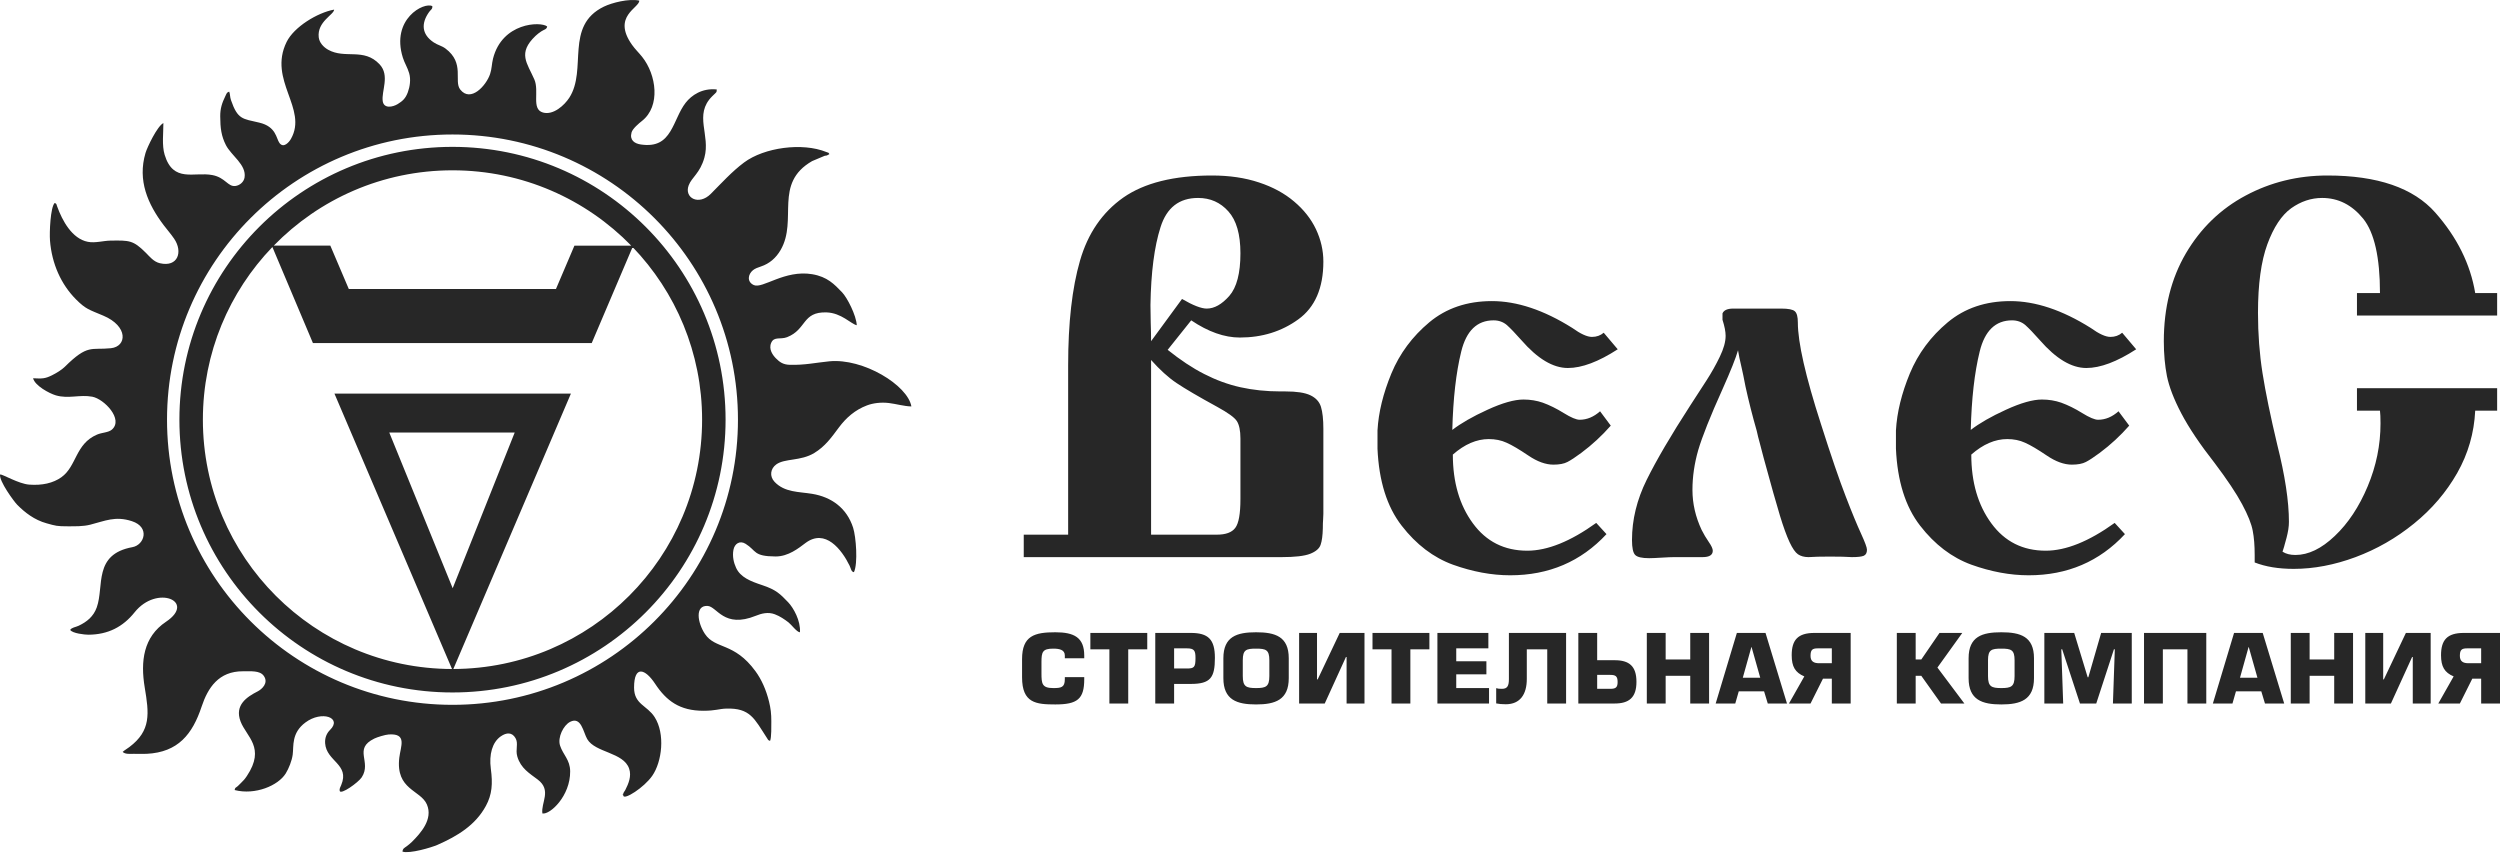 <svg width="289" height="99" viewBox="0 0 289 99" fill="none" xmlns="http://www.w3.org/2000/svg">
<path fill-rule="evenodd" clip-rule="evenodd" d="M123.478 61.807V42.232C123.478 37.32 123.932 33.293 124.849 30.132C125.756 26.981 127.427 24.551 129.848 22.842C132.281 21.142 135.704 20.288 140.105 20.288C142.126 20.288 143.93 20.555 145.538 21.091C147.136 21.616 148.497 22.357 149.599 23.295C150.713 24.232 151.558 25.302 152.125 26.497C152.692 27.702 152.981 28.948 152.981 30.245C152.981 33.293 152.011 35.528 150.084 36.918C148.156 38.319 145.899 39.019 143.322 39.019C141.549 39.019 139.673 38.36 137.704 37.032L134.982 40.44C136.436 41.604 137.838 42.541 139.198 43.231C140.559 43.931 141.961 44.446 143.394 44.765C144.827 45.084 146.373 45.249 148.043 45.249H148.6C149.888 45.249 150.847 45.393 151.476 45.692C152.104 45.99 152.517 46.433 152.703 47.031C152.888 47.638 152.981 48.482 152.981 49.574V59.398C152.981 59.614 152.97 59.851 152.95 60.088C152.929 60.335 152.919 60.654 152.919 61.066C152.898 61.911 152.816 62.549 152.661 62.981C152.517 63.414 152.104 63.764 151.445 64.022C150.775 64.279 149.682 64.403 148.167 64.403H118.345V61.807H123.478ZM133.065 61.807H140.662C141.693 61.807 142.404 61.55 142.796 61.025C143.198 60.5 143.394 59.387 143.394 57.678V50.696C143.394 49.77 143.25 49.09 142.972 48.668C142.693 48.245 141.941 47.71 140.724 47.041C138.559 45.857 136.992 44.94 136.013 44.281C135.044 43.632 134.065 42.736 133.065 41.614V61.807ZM133.065 39.441L136.642 34.56C137.91 35.301 138.869 35.672 139.497 35.672C140.374 35.672 141.24 35.188 142.106 34.21C142.961 33.232 143.394 31.594 143.394 29.277C143.394 27.084 142.93 25.467 142.002 24.438C141.075 23.398 139.91 22.883 138.497 22.883C136.312 22.883 134.869 24.005 134.158 26.26C133.436 28.516 133.054 31.512 132.993 35.25C132.993 35.796 133.003 36.475 133.023 37.289C133.054 38.102 133.065 38.823 133.065 39.441ZM185.39 38.463L187.009 40.378C184.782 41.82 182.865 42.541 181.247 42.541C179.525 42.541 177.742 41.47 175.876 39.328C175.175 38.535 174.608 37.948 174.195 37.577C173.773 37.217 173.257 37.032 172.66 37.032C170.752 37.032 169.505 38.236 168.917 40.646C168.32 43.066 167.979 46.083 167.886 49.698C168.876 48.936 170.227 48.153 171.948 47.37C173.67 46.578 175.061 46.186 176.113 46.186C176.907 46.186 177.649 46.31 178.339 46.547C179.133 46.835 179.947 47.236 180.772 47.751C181.607 48.266 182.215 48.524 182.607 48.524C183.452 48.524 184.236 48.194 184.968 47.545L186.205 49.204C185.184 50.367 184.05 51.417 182.793 52.354C182.123 52.849 181.597 53.199 181.195 53.404C180.803 53.611 180.257 53.713 179.576 53.713C178.68 53.713 177.711 53.363 176.68 52.663C175.628 51.953 174.793 51.458 174.165 51.181C173.546 50.892 172.855 50.758 172.103 50.758C170.69 50.758 169.309 51.356 167.948 52.55C167.948 55.742 168.722 58.399 170.268 60.5C171.814 62.611 173.907 63.661 176.556 63.661C178.886 63.661 181.545 62.59 184.524 60.448L185.71 61.745C182.762 64.917 179.051 66.503 174.577 66.503C172.433 66.503 170.227 66.091 167.959 65.278C165.701 64.454 163.722 62.95 162.032 60.767C160.331 58.574 159.403 55.608 159.238 51.87V49.759C159.352 47.669 159.898 45.465 160.846 43.169C161.805 40.862 163.269 38.895 165.227 37.258C167.196 35.621 169.598 34.807 172.463 34.807C175.36 34.807 178.453 35.837 181.751 37.907C182.71 38.597 183.473 38.947 184.03 38.947C184.566 38.947 185.019 38.782 185.39 38.463ZM200.915 40.491C200.667 41.367 200.069 42.87 199.121 44.992C197.698 48.143 196.771 50.49 196.317 52.025C195.874 53.569 195.647 55.104 195.647 56.638C195.647 58.203 195.998 59.748 196.709 61.262C196.946 61.736 197.224 62.199 197.534 62.652C197.843 63.095 197.997 63.434 197.997 63.661C197.997 64.155 197.606 64.403 196.822 64.403C196.492 64.403 195.956 64.403 195.224 64.403C194.482 64.403 193.926 64.403 193.544 64.403C193.225 64.403 192.73 64.423 192.08 64.464C191.421 64.505 190.946 64.526 190.637 64.526C189.812 64.526 189.277 64.403 189.029 64.155C188.782 63.908 188.658 63.331 188.658 62.425C188.658 60.078 189.225 57.76 190.349 55.485C191.472 53.209 193.153 50.336 195.399 46.866C196.018 45.918 196.626 44.971 197.234 44.034C197.843 43.096 198.368 42.16 198.812 41.233C199.255 40.316 199.482 39.513 199.482 38.823C199.482 38.329 199.358 37.711 199.121 36.97V36.229C199.275 35.857 199.698 35.672 200.358 35.672H205.914C206.728 35.672 207.254 35.775 207.481 35.981C207.718 36.187 207.831 36.62 207.831 37.289C207.831 39.585 208.718 43.498 210.501 49.018C211.677 52.715 212.635 55.505 213.367 57.39C214.089 59.274 214.687 60.706 215.14 61.694C215.594 62.683 215.821 63.301 215.821 63.548C215.821 63.908 215.697 64.135 215.45 64.248C215.202 64.351 214.749 64.403 214.078 64.403C213.47 64.361 212.625 64.341 211.543 64.341C210.48 64.341 209.656 64.361 209.069 64.403C208.563 64.403 208.161 64.289 207.842 64.073C207.533 63.857 207.213 63.394 206.873 62.672C206.533 61.941 206.162 60.922 205.76 59.604C205.357 58.286 204.729 56.051 203.873 52.91C203.677 52.128 203.523 51.531 203.409 51.139C203.296 50.737 203.182 50.295 203.08 49.811C202.585 48.091 202.152 46.382 201.78 44.683C201.585 43.673 201.441 42.953 201.337 42.53C201.131 41.655 200.987 40.975 200.915 40.491ZM245.323 38.463L246.942 40.378C244.715 41.82 242.798 42.541 241.179 42.541C239.458 42.541 237.675 41.47 235.809 39.328C235.108 38.535 234.541 37.948 234.129 37.577C233.706 37.217 233.19 37.032 232.593 37.032C230.686 37.032 229.438 38.236 228.85 40.646C228.253 43.066 227.912 46.083 227.819 49.698C228.809 48.936 230.16 48.153 231.881 47.37C233.603 46.578 234.994 46.186 236.046 46.186C236.84 46.186 237.582 46.31 238.272 46.547C239.066 46.835 239.88 47.236 240.705 47.751C241.54 48.266 242.148 48.524 242.54 48.524C243.385 48.524 244.169 48.194 244.901 47.545L246.138 49.204C245.117 50.367 243.983 51.417 242.726 52.354C242.056 52.849 241.53 53.199 241.127 53.404C240.736 53.611 240.19 53.713 239.509 53.713C238.613 53.713 237.643 53.363 236.612 52.663C235.561 51.953 234.726 51.458 234.098 51.181C233.479 50.892 232.788 50.758 232.036 50.758C230.624 50.758 229.242 51.356 227.881 52.55C227.881 55.742 228.655 58.399 230.201 60.5C231.747 62.611 233.84 63.661 236.489 63.661C238.819 63.661 241.478 62.59 244.457 60.448L245.643 61.745C242.695 64.917 238.984 66.503 234.51 66.503C232.366 66.503 230.16 66.091 227.892 65.278C225.634 64.454 223.655 62.95 221.965 60.767C220.264 58.574 219.336 55.608 219.171 51.87V49.759C219.285 47.669 219.831 45.465 220.779 43.169C221.738 40.862 223.201 38.895 225.16 37.258C227.129 35.621 229.531 34.807 232.397 34.807C235.293 34.807 238.386 35.837 241.684 37.907C242.643 38.597 243.406 38.947 243.963 38.947C244.499 38.947 244.952 38.782 245.323 38.463ZM288.67 36.475H272.465V33.88H275.125C275.125 29.751 274.475 26.889 273.187 25.282C271.888 23.686 270.311 22.883 268.434 22.883C267.167 22.883 265.971 23.285 264.857 24.077C263.745 24.881 262.827 26.271 262.105 28.237C261.384 30.204 261.023 32.851 261.023 36.166C261.023 38.607 261.198 40.934 261.549 43.148C261.899 45.362 262.466 48.101 263.239 51.365C264.146 54.96 264.6 57.946 264.6 60.325C264.6 60.592 264.579 60.891 264.528 61.21C264.476 61.539 264.404 61.859 264.322 62.178C264.239 62.497 264.167 62.745 264.116 62.92C264.064 63.115 264.023 63.29 263.971 63.424C263.93 63.558 263.889 63.682 263.858 63.775C264.26 64.032 264.755 64.155 265.352 64.155C266.847 64.155 268.362 63.424 269.898 61.962C271.445 60.5 272.713 58.584 273.702 56.226C274.692 53.868 275.187 51.448 275.187 48.956C275.187 48.287 275.166 47.793 275.125 47.473H272.465V44.878H288.67V47.473H286.134C286.01 50.047 285.32 52.447 284.052 54.681C282.784 56.906 281.114 58.862 279.052 60.53C276.991 62.209 274.733 63.496 272.3 64.403C269.857 65.309 267.476 65.762 265.156 65.762C263.404 65.762 261.899 65.515 260.641 65.02V64.155C260.641 63.084 260.57 62.147 260.415 61.355C260.27 60.562 259.858 59.532 259.188 58.286C258.518 57.029 257.456 55.444 256.013 53.528C254.312 51.356 253.024 49.44 252.157 47.782C251.292 46.135 250.746 44.693 250.498 43.478C250.261 42.263 250.137 40.914 250.137 39.441C250.137 35.569 250.993 32.181 252.694 29.277C254.405 26.373 256.704 24.149 259.6 22.605C262.487 21.06 265.641 20.288 269.053 20.288C274.836 20.288 278.99 21.719 281.516 24.571C284.041 27.434 285.578 30.534 286.134 33.88H288.67V36.475Z" fill="#272727"/>
<path fill-rule="evenodd" clip-rule="evenodd" d="M63.251 3.056C62.479 2.458 58.048 2.6 56.994 6.778C56.839 7.395 56.862 7.943 56.652 8.565C56.205 9.893 54.407 11.888 53.203 10.35C52.43 9.362 53.765 7.313 51.506 5.617C51.058 5.281 50.632 5.228 50.145 4.906C48.7 3.952 48.692 2.661 49.609 1.38C49.808 1.102 50.008 1.066 49.977 0.711C49.017 0.196 45.175 2.195 46.567 6.656C46.771 7.31 47.102 7.783 47.3 8.464C47.51 9.185 47.379 10.028 47.147 10.661C46.882 11.383 46.541 11.683 45.974 12.031C45.406 12.379 44.374 12.595 44.243 11.691C44.074 10.533 45.097 8.733 43.88 7.436C42.05 5.485 39.906 6.857 37.934 5.75C37.396 5.449 36.915 4.93 36.845 4.313C36.639 2.496 38.624 1.688 38.624 1.111C36.696 1.461 33.986 3.113 33.132 4.85C30.95 9.292 35.623 12.548 33.633 16.057C33.429 16.418 32.794 17.178 32.312 16.537C31.916 16.013 31.955 14.64 29.968 14.175C28.028 13.721 27.481 13.831 26.701 11.571C26.571 11.197 26.619 10.919 26.498 10.592C26.215 10.671 26.199 10.807 26.052 11.108C25.663 11.904 25.453 12.547 25.458 13.452C25.464 14.819 25.585 15.729 26.113 16.77C26.728 17.985 28.502 19.039 28.272 20.514C28.192 21.027 27.73 21.435 27.208 21.5C26.333 21.609 26.059 20.528 24.55 20.238C22.44 19.834 20.029 21.176 19.034 17.895C18.697 16.786 18.896 15.336 18.887 14.225C18.17 14.588 17.014 17.035 16.823 17.677C15.877 20.863 17.092 23.602 18.918 26.023C19.33 26.569 19.738 27.021 20.127 27.589C21.166 29.106 20.569 30.913 18.486 30.43C17.762 30.262 17.294 29.657 16.884 29.247C15.391 27.755 14.966 27.783 12.751 27.816C11.941 27.828 11.008 28.122 10.148 27.953C8.322 27.595 7.197 25.497 6.612 23.878C6.502 23.574 6.558 23.55 6.318 23.466C5.829 23.963 5.705 26.864 5.779 27.809C5.989 30.487 7.059 32.88 8.801 34.622C9.923 35.745 10.294 35.793 11.943 36.49C14.856 37.721 14.673 40.061 12.818 40.254C10.506 40.494 10.171 39.748 7.492 42.401C7.14 42.75 6.534 43.124 6.01 43.383C5.199 43.784 4.878 43.781 3.826 43.726C4.033 44.584 5.693 45.477 6.453 45.702C7.911 46.133 9.221 45.588 10.665 45.859C12.043 46.119 14.301 48.475 12.936 49.662C12.532 50.012 11.803 49.989 11.215 50.24C8.689 51.318 8.88 53.904 7.087 55.175C6.137 55.849 4.864 56.135 3.376 56.022C2.142 55.928 0.313 54.815 0.008 54.843C-0.136 55.587 1.605 57.959 1.98 58.341C2.862 59.241 3.974 60.105 5.387 60.495C6.452 60.791 6.584 60.841 7.828 60.841C8.728 60.84 9.616 60.86 10.429 60.655C12.123 60.227 13.322 59.618 15.251 60.249C17.372 60.944 16.69 62.998 15.312 63.25C10.756 64.082 12.06 67.761 11.186 70.211C10.803 71.285 10.033 71.888 9.095 72.335C8.729 72.509 8.294 72.529 8.115 72.817C8.36 73.219 9.802 73.373 10.21 73.372C12.49 73.364 14.212 72.468 15.562 70.78C18.143 67.549 22.717 69.52 19.196 71.872C16.563 73.631 16.23 76.457 16.731 79.479C17.228 82.471 17.489 84.452 14.953 86.36C14.71 86.544 14.379 86.733 14.181 86.918C14.456 87.213 15.079 87.144 15.455 87.142C15.944 87.141 16.486 87.165 16.968 87.141C20.594 86.957 22.247 84.872 23.307 81.686C24.032 79.506 25.275 77.588 28.086 77.6C28.992 77.604 30.034 77.498 30.484 78.118C31.095 78.959 30.252 79.685 29.794 79.92C28.562 80.551 27.082 81.489 27.811 83.404C28.487 85.179 30.725 86.422 28.543 89.699C28.274 90.103 28.155 90.213 27.851 90.516C27.718 90.649 27.631 90.748 27.491 90.871C27.203 91.123 27.199 90.992 27.124 91.33C29.5 91.941 32.157 90.818 33.029 89.413C33.389 88.832 33.745 87.931 33.836 87.234C33.967 86.228 33.674 84.738 35.303 83.521C37.2 82.102 39.593 82.96 38.154 84.38C37.815 84.714 37.537 85.224 37.584 85.915C37.728 88.036 40.461 88.329 39.445 90.752C39.343 90.995 39.218 91.171 39.267 91.42C39.368 91.931 41.429 90.449 41.815 89.859C43 88.048 40.79 86.583 43.279 85.374C43.609 85.214 44.516 84.932 44.933 84.904C47.101 84.757 46.316 86.25 46.158 87.596C45.724 91.314 48.62 91.305 49.349 92.996C50.083 94.7 48.633 96.309 47.615 97.324C47.421 97.517 47.227 97.661 47.011 97.83C46.768 98.019 46.559 98.064 46.526 98.448C47.348 98.717 49.86 97.978 50.578 97.662C52.876 96.649 54.956 95.398 56.167 93.166C56.885 91.844 56.971 90.594 56.74 88.869C56.52 87.218 56.906 85.807 57.888 85.123C58.555 84.659 59.188 84.638 59.588 85.319C59.963 85.957 59.554 86.621 59.804 87.466C60.207 88.824 61.215 89.401 62.164 90.12C63.809 91.365 62.515 92.794 62.701 94.036C63.581 94.205 65.938 92.013 65.911 89.162C65.898 87.823 65.1 87.271 64.746 86.201C64.427 85.241 65.145 83.835 65.9 83.448C67.2 82.782 67.423 84.647 67.883 85.438C68.805 87.025 72.084 86.946 72.73 88.859C73.023 89.728 72.658 90.59 72.282 91.33C72.183 91.525 72.059 91.606 72.035 91.802C71.988 92.191 71.967 91.465 72.057 91.986C72.146 92.503 74.441 91.056 75.398 89.685C76.534 88.055 76.913 84.828 75.674 82.895C74.798 81.529 73.298 81.434 73.298 79.484C73.298 76.833 74.607 77.338 75.725 79.035C77.028 81.013 78.567 82.168 81.316 82.165C82.733 82.163 83.106 81.941 83.936 81.914C86.735 81.824 87.209 83.087 88.632 85.27C88.788 85.509 88.774 85.581 89.022 85.643C89.191 85.271 89.164 83.89 89.165 83.372C89.167 82.523 89.089 81.868 88.9 81.105C88.558 79.717 88.023 78.539 87.335 77.597C84.858 74.207 82.702 75.094 81.489 73.28C80.642 72.013 80.303 69.97 81.79 70.044C82.894 70.1 83.662 72.687 87.378 71.181C88.014 70.923 88.784 70.712 89.569 71.01C90.168 71.236 90.681 71.589 91.156 71.953C91.473 72.195 92.124 73.089 92.474 73.093C92.571 71.766 91.719 70.254 91.109 69.62C90.189 68.664 89.737 68.181 88.1 67.638C86.765 67.195 85.599 66.743 85.09 65.638C84.818 65.047 84.645 64.311 84.786 63.562C84.919 62.855 85.517 62.444 86.192 62.865C87.472 63.664 87.051 64.315 89.659 64.328C91.135 64.334 92.329 63.363 93.112 62.774C95.4 61.054 97.301 63.528 98.211 65.387C98.38 65.732 98.39 66.1 98.715 66.143C99.195 65.14 98.957 62.056 98.622 61.01C97.886 58.715 96.105 57.453 93.888 57.088C92.344 56.834 90.708 56.933 89.545 55.707C88.92 55.048 89.069 54.171 89.735 53.687C90.722 52.969 92.552 53.325 94.13 52.367C95.388 51.604 96.116 50.57 96.978 49.412C97.82 48.281 98.853 47.382 100.223 46.863C100.938 46.592 101.86 46.483 102.747 46.588C103.562 46.684 104.556 46.975 105.357 46.984C104.934 44.534 99.783 41.376 95.858 41.769C94.282 41.926 93.037 42.215 91.323 42.174C90.514 42.155 90.123 41.851 89.699 41.426C89.36 41.087 88.814 40.374 89.157 39.615C89.493 38.868 90.217 39.277 90.986 38.977C93.264 38.088 92.706 36.029 95.539 36.113C97.268 36.164 98.388 37.463 99.042 37.597C98.988 36.456 97.929 34.395 97.343 33.789C96.45 32.865 95.65 31.992 93.879 31.697C90.697 31.167 88.152 33.414 87.142 32.955C86.307 32.575 86.474 31.696 87.041 31.236C87.287 31.037 87.618 30.92 87.956 30.808C88.948 30.479 89.707 29.825 90.248 28.885C92.253 25.397 89.384 21.209 93.884 18.621L95.324 18.015C95.422 17.992 95.489 17.998 95.593 17.97L95.88 17.817C95.718 17.587 95.892 17.722 95.532 17.575C92.741 16.439 88.336 17.053 86.018 18.781C84.614 19.827 83.407 21.167 82.174 22.404C80.776 23.808 79.07 22.882 79.609 21.433C79.956 20.498 80.927 20.026 81.428 18.222C82.16 15.589 80.169 13.284 82.329 11.13C82.449 11.009 82.535 10.941 82.651 10.82C82.837 10.627 82.846 10.676 82.856 10.341C81.166 10.165 79.946 11.005 79.264 11.878C78.507 12.849 78.145 14.116 77.491 15.189C76.805 16.314 75.886 16.968 74.084 16.703C73.36 16.597 72.761 16.209 73.006 15.315C73.129 14.866 73.879 14.243 74.217 13.977C76.382 12.268 75.886 8.643 74.227 6.566C73.843 6.086 73.428 5.698 73.064 5.185C70.71 1.871 73.94 0.911 73.9 0.071C72.705 -0.19 70.733 0.318 69.812 0.765C65.237 2.984 67.914 8.04 65.813 11.294C65.249 12.167 63.964 13.342 62.772 13.009C61.392 12.623 62.371 10.556 61.768 9.177C60.937 7.276 59.806 6.154 61.909 4.146C62.099 3.963 62.345 3.778 62.575 3.625C62.882 3.418 63.218 3.399 63.251 3.056ZM52.308 16.977C69.743 16.977 83.877 31.096 83.877 48.513C83.877 65.929 69.743 80.049 52.308 80.049C34.873 80.049 20.739 65.929 20.739 48.513C20.739 31.096 34.873 16.977 52.308 16.977ZM72.97 28.395L66.402 28.402L64.269 33.407H40.321L38.185 28.393H31.648C36.889 23.023 44.208 19.688 52.308 19.688C60.409 19.688 67.729 23.025 72.97 28.395ZM31.488 28.556L36.176 39.662H68.402L73.128 28.557C78.104 33.736 81.163 40.767 81.163 48.513C81.163 64.4 68.297 77.283 52.406 77.336L59.163 61.507L65.998 45.499H52.33H38.661L45.495 61.507L52.253 77.337C36.343 77.307 23.453 64.414 23.453 48.513C23.453 40.767 26.512 33.735 31.488 28.556ZM52.33 68L59.5 50H45L52.33 68ZM52.308 15.547C70.534 15.547 85.308 30.306 85.308 48.513C85.308 66.719 70.534 81.478 52.308 81.478C34.083 81.478 19.308 66.719 19.308 48.513C19.308 30.306 34.083 15.547 52.308 15.547Z" fill="#272727"/>
<path d="M125.338 76.092V75.776C125.338 73.688 124.162 73.09 121.995 73.09C119.599 73.09 118.151 73.492 118.151 76.19V78.3C118.151 81.281 119.773 81.434 121.995 81.434C124.543 81.434 125.338 80.813 125.338 78.518V78.279H123.094V78.518C123.094 79.475 122.659 79.541 121.755 79.541C120.448 79.541 120.394 79.029 120.394 77.811V76.538C120.394 75.374 120.514 74.982 121.755 74.982C122.496 74.982 123.094 75.124 123.094 75.776V76.092H125.338ZM130.423 75.059H132.623V73.166H126.046V75.059H128.245V81.325H130.423V75.059ZM135.727 79.062H137.654C139.93 79.062 140.442 78.344 140.442 76.049C140.442 73.916 139.68 73.166 137.654 73.166H133.549V81.325H135.727V79.062ZM135.727 74.95H137.219C138.068 74.95 138.199 75.233 138.199 76.07C138.199 77.126 138.047 77.278 137.219 77.278H135.727V74.95ZM145.201 81.434C147.412 81.434 148.98 80.911 148.98 78.398V76.092C148.98 73.579 147.412 73.09 145.201 73.09C142.99 73.09 141.422 73.579 141.422 76.092V78.398C141.422 80.911 142.99 81.434 145.201 81.434ZM145.201 79.541C144.069 79.541 143.666 79.378 143.666 78.159V76.321C143.666 75.102 144.069 74.982 145.201 74.982C146.334 74.982 146.736 75.113 146.736 76.321V78.159C146.736 79.378 146.334 79.541 145.201 79.541ZM152.247 73.166H150.178V81.325H153.14L155.59 75.951H155.666V81.325H157.735V73.166H154.871L152.323 78.54H152.247V73.166ZM163.038 75.059H165.238V73.166H158.661V75.059H160.86V81.325H163.038V75.059ZM168.342 74.95H172.055V73.166H166.164V81.325H172.132V79.541H168.342V77.952H171.827V76.44H168.342V74.95ZM174.429 73.166V78.518C174.429 79.323 174.223 79.628 173.624 79.628C173.33 79.628 173.155 79.617 172.959 79.552V81.314C173.297 81.379 173.602 81.412 174.07 81.412C175.725 81.412 176.498 80.27 176.498 78.486V75.059H178.861V81.325H181.04V73.166H174.429ZM184.633 73.166H182.455V81.325H186.658C188.302 81.325 189.174 80.65 189.174 78.823C189.174 76.995 188.325 76.321 186.658 76.321H184.633V73.166ZM184.633 78.018H186.147C186.767 78.018 186.996 78.17 186.996 78.844C186.996 79.475 186.767 79.628 186.147 79.628H184.633V78.018ZM192.55 73.166H190.372V81.325H192.55V78.126H195.392V81.325H197.57V73.166H195.392V76.234H192.55V73.166ZM203.929 79.921L204.354 81.325H206.575L204.093 73.166H200.782L198.332 81.325H200.597L201 79.921H203.929ZM203.483 78.344H201.468L202.459 74.798H202.481L203.483 78.344ZM211.759 81.325H213.937V73.166H209.755C207.817 73.166 207.12 73.993 207.12 75.744C207.12 77.06 207.523 77.746 208.579 78.192L206.804 81.325H209.298L210.736 78.453H211.759V81.325ZM211.759 76.669H210.289C209.668 76.669 209.298 76.451 209.298 75.82C209.298 75.124 209.505 74.95 210.126 74.95H211.759V76.669ZM221.451 73.166H219.273V81.325H221.451V78.126H222.104L224.38 81.325H227.081L223.966 77.169L226.841 73.166H224.206L222.104 76.234H221.451V73.166ZM231.35 81.434C233.56 81.434 235.129 80.911 235.129 78.398V76.092C235.129 73.579 233.56 73.09 231.35 73.09C229.139 73.09 227.571 73.579 227.571 76.092V78.398C227.571 80.911 229.139 81.434 231.35 81.434ZM231.35 79.541C230.217 79.541 229.814 79.378 229.814 78.159V76.321C229.814 75.102 230.217 74.982 231.35 74.982C232.482 74.982 232.885 75.113 232.885 76.321V78.159C232.885 79.378 232.482 79.541 231.35 79.541ZM236.326 73.166V81.325H238.504L238.286 75.07L238.384 75.048L240.443 81.325H242.326L244.374 75.048L244.472 75.07L244.254 81.325H246.432V73.166H242.893L241.412 78.29H241.335L239.778 73.166H236.326ZM247.848 73.166V81.325H250.026V75.059H252.868V81.325H255.046V73.166H247.848ZM261.406 79.921L261.83 81.325H264.052L261.569 73.166H258.258L255.808 81.325H258.073L258.476 79.921H261.406ZM260.959 78.344H258.944L259.935 74.798H259.957L260.959 78.344ZM266.992 73.166H264.814V81.325H266.992V78.126H269.834V81.325H272.012V73.166H269.834V76.234H266.992V73.166ZM275.497 73.166H273.427V81.325H276.39L278.84 75.951H278.916V81.325H280.985V73.166H278.121L275.573 78.54H275.497V73.166ZM286.822 81.325H289V73.166H284.818C282.88 73.166 282.183 73.993 282.183 75.744C282.183 77.06 282.586 77.746 283.642 78.192L281.867 81.325H284.361L285.798 78.453H286.822V81.325ZM286.822 76.669H285.352C284.731 76.669 284.361 76.451 284.361 75.82C284.361 75.124 284.568 74.95 285.189 74.95H286.822V76.669Z" fill="#272727"/>
</svg>
